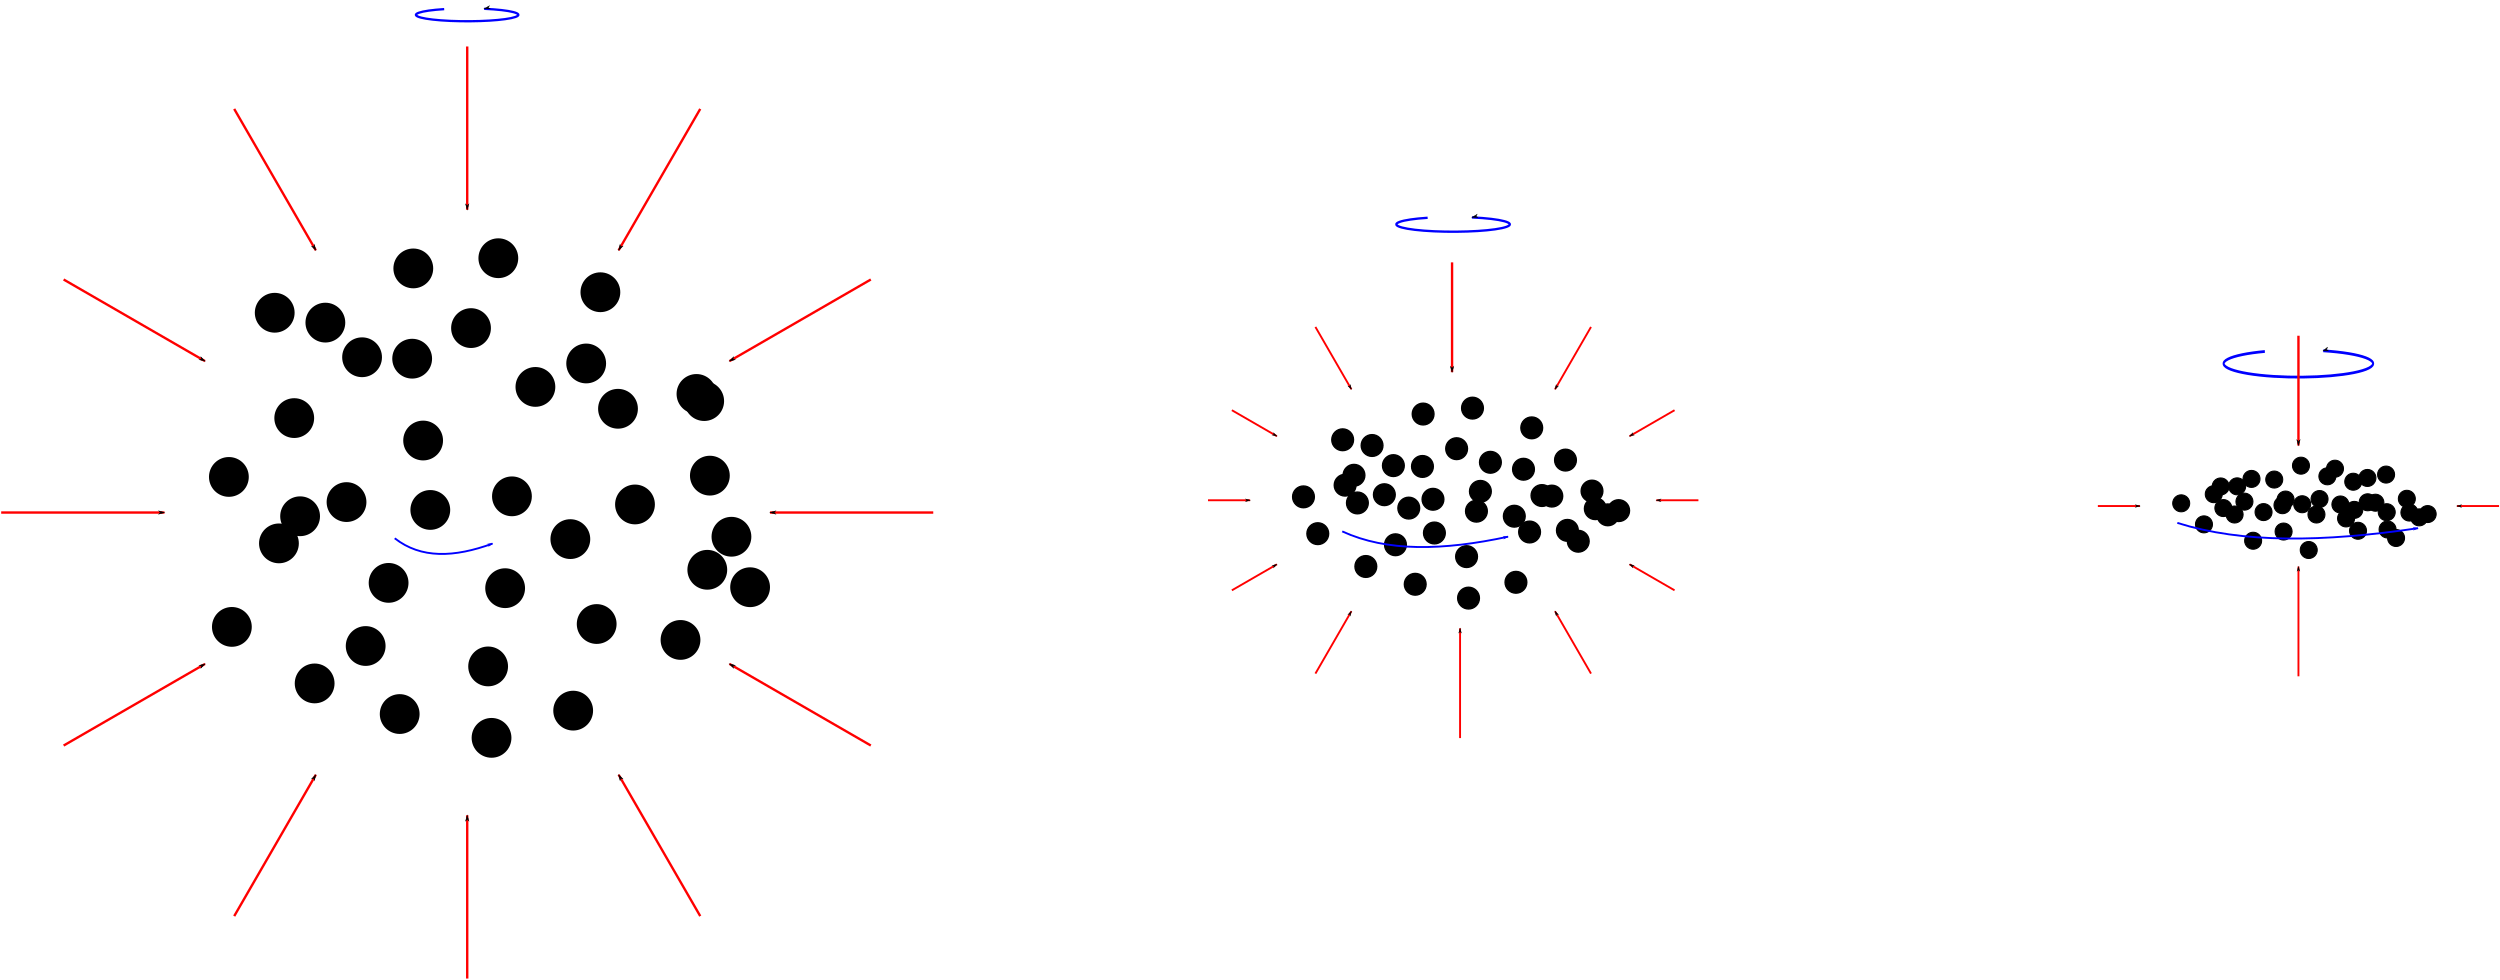 <?xml version="1.0" encoding="UTF-8" standalone="no"?>
<!-- Created with Inkscape (http://www.inkscape.org/) -->

<svg
   xmlns:dc="http://purl.org/dc/elements/1.1/"
   xmlns:cc="http://creativecommons.org/ns#"
   xmlns:rdf="http://www.w3.org/1999/02/22-rdf-syntax-ns#"
   xmlns:svg="http://www.w3.org/2000/svg"
   xmlns="http://www.w3.org/2000/svg"
   xmlns:xlink="http://www.w3.org/1999/xlink"
   xmlns:sodipodi="http://sodipodi.sourceforge.net/DTD/sodipodi-0.dtd"
   xmlns:inkscape="http://www.inkscape.org/namespaces/inkscape"
   inkscape:version="0.48.1 r9760"
   version="1.1"
   id="svg2"
   height="411.452"
   width="1049.903"
   sodipodi:docname="disk_collapse.svg">
  <sodipodi:namedview
     id="base"
     pagecolor="#ffffff"
     bordercolor="#666666"
     borderopacity="1.0"
     inkscape:pageopacity="0.0"
     inkscape:pageshadow="2"
     inkscape:zoom="0.7"
     inkscape:cx="391.04883"
     inkscape:cy="104.10387"
     inkscape:document-units="px"
     inkscape:current-layer="layer1"
     showgrid="false"
     inkscape:object-nodes="true"
     inkscape:snap-object-midpoints="true"
     inkscape:snap-global="false"
     inkscape:object-paths="false"
     inkscape:snap-smooth-nodes="true"
     fit-margin-top="0"
     fit-margin-left="0"
     fit-margin-right="0"
     fit-margin-bottom="0" />
  <defs
     id="defs4">
    <marker
       inkscape:stockid="Arrow1Lstart"
       orient="auto"
       refY="0"
       refX="0"
       id="Arrow1Lstart"
       style="overflow:visible">
      <path
         id="path3903"
         d="M 0,0 5,-5 -12.5,0 5,5 0,0 z"
         style="fill-rule:evenodd;stroke:#000000;stroke-width:1pt;marker-start:none"
         transform="matrix(0.8,0,0,0.8,10,0)"
         inkscape:connector-curvature="0" />
    </marker>
    <marker
       inkscape:stockid="Arrow1Lend"
       orient="auto"
       refY="0"
       refX="0"
       id="Arrow1Lend"
       style="overflow:visible">
      <path
         id="path3906"
         d="M 0,0 5,-5 -12.5,0 5,5 0,0 z"
         style="fill-rule:evenodd;stroke:#000000;stroke-width:1pt;marker-start:none"
         transform="matrix(-0.8,0,0,-0.8,-10,0)"
         inkscape:connector-curvature="0" />
    </marker>
    <marker
       inkscape:stockid="Arrow1Lendk"
       orient="auto"
       refY="0"
       refX="0"
       id="Arrow1Lendk"
       style="overflow:visible">
      <path
         id="path6342"
         d="M 0,0 5,-5 -12.5,0 5,5 0,0 z"
         style="fill:#0000ff;fill-rule:evenodd;stroke:#0000ff;stroke-width:1pt;marker-start:none"
         transform="matrix(-0.8,0,0,-0.8,-10,0)"
         inkscape:connector-curvature="0" />
    </marker>
    <marker
       inkscape:stockid="Arrow1Lend9"
       orient="auto"
       refY="0"
       refX="0"
       id="Arrow1Lend9"
       style="overflow:visible">
      <path
         id="path6345"
         d="M 0,0 5,-5 -12.5,0 5,5 0,0 z"
         style="fill:#0000ff;fill-rule:evenodd;stroke:#0000ff;stroke-width:1pt;marker-start:none"
         transform="matrix(-0.8,0,0,-0.8,-10,0)"
         inkscape:connector-curvature="0" />
    </marker>
    <marker
       inkscape:stockid="Arrow1LendP"
       orient="auto"
       refY="0"
       refX="0"
       id="Arrow1LendP"
       style="overflow:visible">
      <path
         id="path6348"
         d="M 0,0 5,-5 -12.5,0 5,5 0,0 z"
         style="fill:#0000ff;fill-rule:evenodd;stroke:#0000ff;stroke-width:1pt;marker-start:none"
         transform="matrix(-0.8,0,0,-0.8,-10,0)"
         inkscape:connector-curvature="0" />
    </marker>
  </defs>
  <g
     inkscape:label="Calque 1"
     inkscape:groupmode="layer"
     id="layer1"
     transform="translate(53.357,-18.553)">
    <path
       sodipodi:type="arc"
       style="fill:#000000;fill-opacity:1;fill-rule:evenodd;stroke:#000000;stroke-width:1;stroke-miterlimit:10;stroke-opacity:1;stroke-dasharray:none;stroke-dashoffset:0"
       id="path2985"
       sodipodi:cx="41.42857"
       sodipodi:cy="182.36218"
       sodipodi:rx="7.857142"
       sodipodi:ry="7.857142"
       d="m 49.286,182.362 c 0,4.339 -3.518,7.857 -7.857,7.857 -4.339,0 -7.857,-3.518 -7.857,-7.857 0,-4.339 3.518,-7.857 7.857,-7.857 4.339,0 7.857,3.518 7.857,7.857 z"
       transform="translate(130.064,-1.32)" />
    <use
       x="0"
       y="0"
       xlink:href="#path2985"
       id="use3755"
       transform="translate(-98.818,54.321)"
       width="744.094"
       height="1052.362" />
    <use
       height="1052.362"
       width="744.094"
       transform="translate(-72.792,-12.456)"
       id="use3757"
       xlink:href="#path2985"
       y="0"
       x="0" />
    <use
       height="1052.362"
       width="744.094"
       transform="translate(-9.855,45.952)"
       id="use3807"
       xlink:href="#path2985"
       y="0"
       x="0" />
    <use
       height="1052.362"
       width="744.094"
       transform="translate(-12.712,84.524)"
       id="use3809"
       xlink:href="#path2985"
       y="0"
       x="0" />
    <use
       height="1052.362"
       width="744.094"
       transform="translate(15.86,135.952)"
       id="use3811"
       xlink:href="#path2985"
       y="0"
       x="0" />
    <use
       height="1052.362"
       width="744.094"
       transform="translate(-18.426,147.381)"
       id="use3813"
       xlink:href="#path2985"
       y="0"
       x="0" />
    <use
       height="1052.362"
       width="744.094"
       transform="translate(-19.855,117.381)"
       id="use3815"
       xlink:href="#path2985"
       y="0"
       x="0" />
    <use
       height="1052.362"
       width="744.094"
       transform="translate(-56.997,137.381)"
       id="use3817"
       xlink:href="#path2985"
       y="0"
       x="0" />
    <use
       height="1052.362"
       width="744.094"
       transform="translate(-92.712,124.524)"
       id="use3819"
       xlink:href="#path2985"
       y="0"
       x="0" />
    <use
       height="1052.362"
       width="744.094"
       transform="translate(-71.283,108.809)"
       id="use3821"
       xlink:href="#path2985"
       y="0"
       x="0" />
    <use
       height="1052.362"
       width="744.094"
       transform="translate(27.288,-39.762)"
       id="use3823"
       xlink:href="#path2985"
       y="0"
       x="0" />
    <use
       height="1052.362"
       width="744.094"
       transform="translate(-15.569,-54.048)"
       id="use3825"
       xlink:href="#path2985"
       y="0"
       x="0" />
    <use
       height="1052.362"
       width="744.094"
       transform="translate(-51.283,-49.762)"
       id="use3827"
       xlink:href="#path2985"
       y="0"
       x="0" />
    <use
       height="1052.362"
       width="744.094"
       transform="translate(-101.283,13.095)"
       id="use3829"
       xlink:href="#path2985"
       y="0"
       x="0" />
    <use
       x="0"
       y="0"
       xlink:href="#path2985"
       id="use3759"
       transform="translate(-44.14,51.667)"
       width="744.094"
       height="1052.362" />
    <use
       height="1052.362"
       width="744.094"
       transform="translate(82.327,62.924)"
       id="use3761"
       xlink:href="#path2985"
       y="0"
       x="0" />
    <use
       x="0"
       y="0"
       xlink:href="#path2985"
       id="use3763"
       transform="translate(-51.759,-11.853)"
       width="744.094"
       height="1052.362" />
    <use
       height="1052.362"
       width="744.094"
       transform="translate(70.88,5.952)"
       id="use3765"
       xlink:href="#path2985"
       y="0"
       x="0" />
    <use
       x="0"
       y="0"
       xlink:href="#path2985"
       id="use3767"
       transform="translate(21.323,-9.845)"
       width="744.094"
       height="1052.362" />
    <use
       height="1052.362"
       width="744.094"
       transform="translate(60.934,106.257)"
       id="use3769"
       xlink:href="#path2985"
       y="0"
       x="0" />
    <use
       x="0"
       y="0"
       xlink:href="#path2985"
       id="use3771"
       transform="translate(-79.324,48.366)"
       width="744.094"
       height="1052.362" />
    <use
       height="1052.362"
       width="744.094"
       transform="translate(-128.73,37.804)"
       id="use3773"
       xlink:href="#path2985"
       y="0"
       x="0" />
    <use
       x="0"
       y="0"
       xlink:href="#path2985"
       id="use3775"
       transform="translate(-109.482,-31.146)"
       width="744.094"
       height="1052.362" />
    <use
       height="1052.362"
       width="744.094"
       transform="translate(-47.153,22.514)"
       id="use3777"
       xlink:href="#path2985"
       y="0"
       x="0" />
    <use
       x="0"
       y="0"
       xlink:href="#path2985"
       id="use3779"
       transform="translate(34.685,9.181)"
       width="744.094"
       height="1052.362" />
    <use
       height="1052.362"
       width="744.094"
       transform="translate(-88.209,-27.002)"
       id="use3781"
       xlink:href="#path2985"
       y="0"
       x="0" />
    <use
       x="0"
       y="0"
       xlink:href="#path2985"
       id="use3783"
       transform="translate(-61.654,82.296)"
       width="744.094"
       height="1052.362" />
    <use
       height="1052.362"
       width="744.094"
       transform="translate(41.821,49.362)"
       id="use3785"
       xlink:href="#path2985"
       y="0"
       x="0" />
    <use
       x="0"
       y="0"
       xlink:href="#path2985"
       id="use3787"
       transform="translate(25.731,99.576)"
       width="744.094"
       height="1052.362" />
    <use
       height="1052.362"
       width="744.094"
       transform="translate(-107.709,65.709)"
       id="use3789"
       xlink:href="#path2985"
       y="0"
       x="0" />
    <use
       x="0"
       y="0"
       xlink:href="#path2985"
       id="use3791"
       transform="translate(67.638,2.953)"
       width="744.094"
       height="1052.362" />
    <use
       height="1052.362"
       width="744.094"
       transform="translate(73.267,37.264)"
       id="use3793"
       xlink:href="#path2985"
       y="0"
       x="0" />
    <use
       x="0"
       y="0"
       xlink:href="#path2985"
       id="use3795"
       transform="translate(-127.474,100.784)"
       width="744.094"
       height="1052.362" />
    <use
       height="1052.362"
       width="744.094"
       transform="translate(72.186,76.8)"
       id="use3797"
       xlink:href="#path2985"
       y="0"
       x="0" />
    <use
       x="0"
       y="0"
       xlink:href="#path2985"
       id="use3799"
       transform="translate(14.671,63.916)"
       width="744.094"
       height="1052.362" />
    <use
       height="1052.362"
       width="744.094"
       transform="translate(90.162,84.122)"
       id="use3801"
       xlink:href="#path2985"
       y="0"
       x="0" />
    <use
       x="0"
       y="0"
       xlink:href="#path2985"
       id="use3803"
       transform="translate(-27.04,-24.7)"
       width="744.094"
       height="1052.362" />
    <path
       style="fill:none;stroke:#ff0000;stroke-width:1;stroke-miterlimit:10;stroke-opacity:1;stroke-dasharray:none;stroke-dashoffset:0;marker-end:url(#Arrow1Lend)"
       d="m 142.857,38.076 0,68.571"
       id="path3898"
       inkscape:connector-curvature="0"
       inkscape:transform-center-y="-161.42857" />
    <use
       id="use4346"
       inkscape:transform-center-y="-161.42857"
       xlink:href="#path3898"
       y="0"
       x="0"
       transform="matrix(0.866,0.5,-0.5,0.866,136.035,-40.107)"
       width="1"
       height="1" />
    <use
       id="use4348"
       inkscape:transform-center-y="-161.42857"
       xlink:href="#path3898"
       y="0"
       x="0"
       transform="matrix(0.5,0.866,-0.866,0.5,273.897,-6.823)"
       width="1"
       height="1" />
    <use
       id="use4350"
       inkscape:transform-center-y="-161.42857"
       xlink:href="#path3898"
       y="0"
       x="0"
       transform="matrix(0,1,-1,0,376.648,90.934)"
       width="1"
       height="1" />
    <use
       id="use4352"
       inkscape:transform-center-y="-161.42857"
       xlink:href="#path3898"
       y="0"
       x="0"
       transform="matrix(-0.5,0.866,-0.866,-0.5,416.754,226.968)"
       width="1"
       height="1" />
    <use
       id="use4354"
       inkscape:transform-center-y="-161.42857"
       xlink:href="#path3898"
       y="0"
       x="0"
       transform="matrix(-0.866,0.5,-0.5,-0.866,383.47,364.831)"
       width="1"
       height="1" />
    <use
       id="use4356"
       inkscape:transform-center-y="-161.42857"
       xlink:href="#path3898"
       y="0"
       x="0"
       transform="matrix(-1,0,0,-1,285.714,467.581)"
       width="1"
       height="1" />
    <use
       id="use4358"
       inkscape:transform-center-y="-161.42857"
       xlink:href="#path3898"
       y="0"
       x="0"
       transform="matrix(-0.866,-0.5,0.5,-0.866,149.68,507.688)"
       width="1"
       height="1" />
    <use
       id="use4360"
       inkscape:transform-center-y="-161.42857"
       xlink:href="#path3898"
       y="0"
       x="0"
       transform="matrix(-0.5,-0.866,0.866,-0.5,11.817,474.404)"
       width="1"
       height="1" />
    <use
       id="use4362"
       inkscape:transform-center-y="-161.42857"
       xlink:href="#path3898"
       y="0"
       x="0"
       transform="matrix(0,-1,1,0,-90.934,376.648)"
       width="1"
       height="1" />
    <use
       id="use4364"
       inkscape:transform-center-y="-161.42857"
       xlink:href="#path3898"
       y="0"
       x="0"
       transform="matrix(0.5,-0.866,0.866,0.5,-131.04,240.613)"
       width="1"
       height="1" />
    <use
       x="0"
       y="0"
       xlink:href="#path3898"
       inkscape:transform-center-y="-139.80124"
       id="use4344"
       transform="matrix(0.866,-0.5,0.5,0.866,-97.756,102.751)"
       width="744.094"
       height="1052.362"
       inkscape:transform-center-x="80.714286" />
    <use
       height="1052.362"
       width="744.094"
       transform="matrix(0.581,0,0,0.581,417.062,124.585)"
       id="use4368"
       xlink:href="#path2985"
       y="0"
       x="0" />
    <use
       x="0"
       y="0"
       xlink:href="#path2985"
       id="use4370"
       transform="matrix(0.581,0,0,0.581,432.172,108.911)"
       width="744.094"
       height="1052.362" />
    <use
       x="0"
       y="0"
       xlink:href="#path2985"
       id="use4372"
       transform="matrix(0.581,0,0,0.581,468.713,119.726)"
       width="744.094"
       height="1052.362" />
    <use
       x="0"
       y="0"
       xlink:href="#path2985"
       id="use4374"
       transform="matrix(0.581,0,0,0.581,467.054,128.046)"
       width="744.094"
       height="1052.362" />
    <use
       x="0"
       y="0"
       xlink:href="#path2985"
       id="use4376"
       transform="matrix(0.581,0,0,0.581,483.642,157.909)"
       width="744.094"
       height="1052.362" />
    <use
       x="0"
       y="0"
       xlink:href="#path2985"
       id="use4378"
       transform="matrix(0.581,0,0,0.581,463.736,164.546)"
       width="744.094"
       height="1052.362" />
    <use
       x="0"
       y="0"
       xlink:href="#path2985"
       id="use4380"
       transform="matrix(0.581,0,0,0.581,462.907,147.125)"
       width="744.094"
       height="1052.362" />
    <use
       x="0"
       y="0"
       xlink:href="#path2985"
       id="use4382"
       transform="matrix(0.581,0,0,0.581,441.342,158.739)"
       width="744.094"
       height="1052.362" />
    <use
       x="0"
       y="0"
       xlink:href="#path2985"
       id="use4384"
       transform="matrix(0.581,0,0,0.581,420.607,151.273)"
       width="744.094"
       height="1052.362" />
    <use
       x="0"
       y="0"
       xlink:href="#path2985"
       id="use4386"
       transform="matrix(0.581,0,0,0.581,433.048,142.148)"
       width="744.094"
       height="1052.362" />
    <use
       x="0"
       y="0"
       xlink:href="#path2985"
       id="use4388"
       transform="matrix(0.581,0,0,0.581,490.277,93.055)"
       width="744.094"
       height="1052.362" />
    <use
       x="0"
       y="0"
       xlink:href="#path2985"
       id="use4390"
       transform="matrix(0.581,0,0,0.581,465.395,84.76)"
       width="744.094"
       height="1052.362" />
    <use
       x="0"
       y="0"
       xlink:href="#path2985"
       id="use4392"
       transform="matrix(0.581,0,0,0.581,444.66,87.249)"
       width="744.094"
       height="1052.362" />
    <use
       x="0"
       y="0"
       xlink:href="#path2985"
       id="use4394"
       transform="matrix(0.581,0,0,0.581,415.631,112.965)"
       width="744.094"
       height="1052.362" />
    <use
       height="1052.362"
       width="744.094"
       transform="matrix(0.581,0,0,0.581,448.807,123.044)"
       id="use4396"
       xlink:href="#path2985"
       y="0"
       x="0" />
    <use
       x="0"
       y="0"
       xlink:href="#path2985"
       id="use4398"
       transform="matrix(0.581,0,0,0.581,522.232,129.581)"
       width="744.094"
       height="1052.362" />
    <use
       height="1052.362"
       width="744.094"
       transform="matrix(0.581,0,0,0.581,444.384,109.262)"
       id="use4400"
       xlink:href="#path2985"
       y="0"
       x="0" />
    <use
       x="0"
       y="0"
       xlink:href="#path2985"
       id="use4402"
       transform="matrix(0.581,0,0,0.581,515.586,119.601)"
       width="744.094"
       height="1052.362" />
    <use
       height="1052.362"
       width="744.094"
       transform="matrix(0.581,0,0,0.581,486.814,110.428)"
       id="use4404"
       xlink:href="#path2985"
       y="0"
       x="0" />
    <use
       x="0"
       y="0"
       xlink:href="#path2985"
       id="use4406"
       transform="matrix(0.581,0,0,0.581,509.812,140.666)"
       width="744.094"
       height="1052.362" />
    <use
       height="1052.362"
       width="744.094"
       transform="matrix(0.581,0,0,0.581,428.38,121.128)"
       id="use4408"
       xlink:href="#path2985"
       y="0"
       x="0" />
    <use
       x="0"
       y="0"
       xlink:href="#path2985"
       id="use4410"
       transform="matrix(0.581,0,0,0.581,394.417,122.033)"
       width="744.094"
       height="1052.362" />
    <use
       height="1052.362"
       width="744.094"
       transform="matrix(0.581,0,0,0.581,410.87,98.058)"
       id="use4412"
       xlink:href="#path2985"
       y="0"
       x="0" />
    <use
       x="0"
       y="0"
       xlink:href="#path2985"
       id="use4414"
       transform="matrix(0.581,0,0,0.581,449.404,137.204)"
       width="744.094"
       height="1052.362" />
    <use
       height="1052.362"
       width="744.094"
       transform="matrix(0.581,0,0,0.581,494.572,121.476)"
       id="use4416"
       xlink:href="#path2985"
       y="0"
       x="0" />
    <use
       x="0"
       y="0"
       xlink:href="#path2985"
       id="use4418"
       transform="matrix(0.581,0,0,0.581,423.222,100.465)"
       width="744.094"
       height="1052.362" />
    <use
       height="1052.362"
       width="744.094"
       transform="matrix(0.581,0,0,0.581,438.639,126.752)"
       id="use4420"
       xlink:href="#path2985"
       y="0"
       x="0" />
    <use
       x="0"
       y="0"
       xlink:href="#path2985"
       id="use4422"
       transform="matrix(0.581,0,0,0.581,498.715,121.706)"
       width="744.094"
       height="1052.362" />
    <use
       height="1052.362"
       width="744.094"
       transform="matrix(0.581,0,0,0.581,489.373,136.786)"
       id="use4424"
       xlink:href="#path2985"
       y="0"
       x="0" />
    <use
       x="0"
       y="0"
       xlink:href="#path2985"
       id="use4426"
       transform="matrix(0.581,0,0,0.581,411.9,117.121)"
       width="744.094"
       height="1052.362" />
    <use
       height="1052.362"
       width="744.094"
       transform="matrix(0.581,0,0,0.581,504.45,106.585)"
       id="use4428"
       xlink:href="#path2985"
       y="0"
       x="0" />
    <use
       x="0"
       y="0"
       xlink:href="#path2985"
       id="use4430"
       transform="matrix(0.581,0,0,0.581,516.972,126.999)"
       width="744.094"
       height="1052.362" />
    <use
       height="1052.362"
       width="744.094"
       transform="matrix(0.581,0,0,0.581,400.425,137.488)"
       id="use4432"
       xlink:href="#path2985"
       y="0"
       x="0" />
    <use
       x="0"
       y="0"
       xlink:href="#path2985"
       id="use4434"
       transform="matrix(0.581,0,0,0.581,505.25,136.104)"
       width="744.094"
       height="1052.362" />
    <use
       height="1052.362"
       width="744.094"
       transform="matrix(0.581,0,0,0.581,482.952,130.157)"
       id="use4436"
       xlink:href="#path2985"
       y="0"
       x="0" />
    <use
       x="0"
       y="0"
       xlink:href="#path2985"
       id="use4438"
       transform="matrix(0.581,0,0,0.581,526.781,127.812)"
       width="744.094"
       height="1052.362" />
    <use
       height="1052.362"
       width="744.094"
       transform="matrix(0.581,0,0,0.581,458.735,101.801)"
       id="use4440"
       xlink:href="#path2985"
       y="0"
       x="0" />
    <path
       inkscape:transform-center-y="-108.55178"
       inkscape:connector-curvature="0"
       id="path4444"
       d="m 556.454,128.74 0,46.11"
       style="fill:none;stroke:#ff0000;stroke-width:1;stroke-miterlimit:10;stroke-opacity:1;stroke-dasharray:none;stroke-dashoffset:0;marker-end:url(#Arrow1Lend)" />
    <path
       inkscape:transform-center-y="-161.42857"
       inkscape:connector-curvature="0"
       id="use4456"
       d="m 559.816,328.521 0,-46.111"
       style="fill:none;stroke:#ff0000;stroke-width:0.8;stroke-miterlimit:10;stroke-opacity:1;stroke-dasharray:none;stroke-dashoffset:0;marker-end:url(#Arrow1Lend)" />
    <path
       inkscape:transform-center-y="-161.42857"
       inkscape:connector-curvature="0"
       id="use4462"
       d="m 453.956,228.645 17.703,0"
       style="fill:none;stroke:#ff0000;stroke-width:0.8;stroke-miterlimit:10;stroke-opacity:1;stroke-dasharray:none;stroke-dashoffset:0;marker-end:url(#Arrow1Lend)" />
    <path
       inkscape:transform-center-y="-161.42857"
       inkscape:connector-curvature="0"
       id="use4464"
       d="m 463.978,190.823 18.913,10.921"
       style="fill:none;stroke:#ff0000;stroke-width:0.8;stroke-miterlimit:10;stroke-opacity:1;stroke-dasharray:none;stroke-dashoffset:0;marker-end:url(#Arrow1Lend)" />
    <path
       inkscape:transform-center-y="-161.42857"
       inkscape:connector-curvature="0"
       id="use4466"
       d="m 499.068,155.858 15.119,26.191"
       style="fill:none;stroke:#ff0000;stroke-width:0.8;stroke-miterlimit:10;stroke-opacity:1;stroke-dasharray:none;stroke-dashoffset:0;marker-end:url(#Arrow1Lend)" />
    <path
       transform="matrix(0.424,0,0,0.396,108.302,41.391)"
       d="m 98.265,-48.334 c 26.405,1.247 40.273,5.127 30.974,8.668 -9.299,3.54 -38.242,5.4 -64.648,4.153 -26.405,-1.247 -40.273,-5.127 -30.974,-8.668 4.356,-1.659 13.338,-3.026 25.058,-3.816"
       sodipodi:ry="6.7961078"
       sodipodi:rx="50.688725"
       sodipodi:cy="-41.923531"
       sodipodi:cx="81.428574"
       id="path4652"
       style="fill:none;stroke:#0000ff;stroke-width:2.441;stroke-miterlimit:10;stroke-opacity:1;stroke-dasharray:none;stroke-dashoffset:0;marker-start:url(#Arrow1Lstart);marker-end:none"
       sodipodi:type="arc"
       sodipodi:start="5.0509811"
       sodipodi:end="10.530077"
       sodipodi:open="true" />
    <use
       height="1052.362"
       width="744.094"
       transform="matrix(0.581,0,0,0.581,472.919,107.516)"
       id="use5320"
       xlink:href="#path2985"
       y="0"
       x="0" />
    <path
       sodipodi:open="true"
       sodipodi:end="10.530077"
       sodipodi:start="5.0509811"
       sodipodi:type="arc"
       style="fill:none;stroke:#0000ff;stroke-width:2.161;stroke-miterlimit:10;stroke-opacity:1;stroke-dasharray:none;stroke-dashoffset:0;marker-start:url(#Arrow1Lstart);marker-end:none"
       id="path5322"
       sodipodi:cx="81.428574"
       sodipodi:cy="-41.923531"
       sodipodi:rx="50.688725"
       sodipodi:ry="6.7961078"
       d="m 98.265,-48.334 c 26.405,1.247 40.273,5.127 30.974,8.668 -9.299,3.54 -38.242,5.4 -64.648,4.153 -26.405,-1.247 -40.273,-5.127 -30.974,-8.668 4.356,-1.659 13.338,-3.026 25.058,-3.816"
       transform="matrix(0.47,0,0,0.455,518.613,131.851)" />
    <use
       x="0"
       y="0"
       xlink:href="#path2985"
       id="use5324"
       transform="matrix(0.454,0,0,0.454,802.513,149.728)"
       width="744.094"
       height="1052.362" />
    <use
       height="1052.362"
       width="744.094"
       transform="matrix(0.454,0,0,0.454,814.329,137.481)"
       id="use5326"
       xlink:href="#path2985"
       y="0"
       x="0" />
    <use
       height="1052.362"
       width="744.094"
       transform="matrix(0.454,0,0,0.454,842.904,145.931)"
       id="use5328"
       xlink:href="#path2985"
       y="0"
       x="0" />
    <use
       height="1052.362"
       width="744.094"
       transform="matrix(0.454,0,0,0.454,841.607,152.432)"
       id="use5330"
       xlink:href="#path2985"
       y="0"
       x="0" />
    <use
       height="1052.362"
       width="744.094"
       transform="matrix(0.454,0,0,0.454,871.118,151.46)"
       id="use5332"
       xlink:href="#path2985"
       y="0"
       x="0" />
    <use
       height="1052.362"
       width="744.094"
       transform="matrix(0.454,0,0,0.454,857.497,150.488)"
       id="use5334"
       xlink:href="#path2985"
       y="0"
       x="0" />
    <use
       height="1052.362"
       width="744.094"
       transform="matrix(0.454,0,0,0.454,838.364,167.34)"
       id="use5336"
       xlink:href="#path2985"
       y="0"
       x="0" />
    <use
       height="1052.362"
       width="744.094"
       transform="matrix(0.454,0,0,0.454,851.66,148.219)"
       id="use5338"
       xlink:href="#path2985"
       y="0"
       x="0" />
    <use
       height="1052.362"
       width="744.094"
       transform="matrix(0.454,0,0,0.454,807.232,152.432)"
       id="use5340"
       xlink:href="#path2985"
       y="0"
       x="0" />
    <use
       height="1052.362"
       width="744.094"
       transform="matrix(0.454,0,0,0.454,815.015,163.451)"
       id="use5342"
       xlink:href="#path2985"
       y="0"
       x="0" />
    <use
       height="1052.362"
       width="744.094"
       transform="matrix(0.454,0,0,0.454,863.01,137.083)"
       id="use5344"
       xlink:href="#path2985"
       y="0"
       x="0" />
    <use
       height="1052.362"
       width="744.094"
       transform="matrix(0.454,0,0,0.454,849.39,133.194)"
       id="use5346"
       xlink:href="#path2985"
       y="0"
       x="0" />
    <use
       height="1052.362"
       width="744.094"
       transform="matrix(0.454,0,0,0.454,828.635,146.158)"
       id="use5348"
       xlink:href="#path2985"
       y="0"
       x="0" />
    <use
       height="1052.362"
       width="744.094"
       transform="matrix(0.454,0,0,0.454,801.394,140.648)"
       id="use5350"
       xlink:href="#path2985"
       y="0"
       x="0" />
    <use
       x="0"
       y="0"
       xlink:href="#path2985"
       id="use5352"
       transform="matrix(0.454,0,0,0.454,827.338,148.524)"
       width="744.094"
       height="1052.362" />
    <use
       height="1052.362"
       width="744.094"
       transform="matrix(0.454,0,0,0.454,884.756,153.632)"
       id="use5354"
       xlink:href="#path2985"
       y="0"
       x="0" />
    <use
       x="0"
       y="0"
       xlink:href="#path2985"
       id="use5356"
       transform="matrix(0.454,0,0,0.454,823.879,137.755)"
       width="744.094"
       height="1052.362" />
    <use
       height="1052.362"
       width="744.094"
       transform="matrix(0.454,0,0,0.454,879.559,145.833)"
       id="use5358"
       xlink:href="#path2985"
       y="0"
       x="0" />
    <use
       x="0"
       y="0"
       xlink:href="#path2985"
       id="use5360"
       transform="matrix(0.454,0,0,0.454,857.059,138.666)"
       width="744.094"
       height="1052.362" />
    <use
       height="1052.362"
       width="744.094"
       transform="matrix(0.454,0,0,0.454,875.043,162.293)"
       id="use5362"
       xlink:href="#path2985"
       y="0"
       x="0" />
    <use
       x="0"
       y="0"
       xlink:href="#path2985"
       id="use5364"
       transform="matrix(0.454,0,0,0.454,811.364,147.027)"
       width="744.094"
       height="1052.362" />
    <use
       height="1052.362"
       width="744.094"
       transform="matrix(0.454,0,0,0.454,784.805,147.734)"
       id="use5366"
       xlink:href="#path2985"
       y="0"
       x="0" />
    <use
       x="0"
       y="0"
       xlink:href="#path2985"
       id="use5368"
       transform="matrix(0.454,0,0,0.454,835.614,148.122)"
       width="744.094"
       height="1052.362" />
    <use
       height="1052.362"
       width="744.094"
       transform="matrix(0.454,0,0,0.454,827.805,159.588)"
       id="use5370"
       xlink:href="#path2985"
       y="0"
       x="0" />
    <use
       x="0"
       y="0"
       xlink:href="#path2985"
       id="use5372"
       transform="matrix(0.454,0,0,0.454,863.126,147.298)"
       width="744.094"
       height="1052.362" />
    <use
       height="1052.362"
       width="744.094"
       transform="matrix(0.454,0,0,0.454,808.303,140.604)"
       id="use5374"
       xlink:href="#path2985"
       y="0"
       x="0" />
    <use
       x="0"
       y="0"
       xlink:href="#path2985"
       id="use5376"
       transform="matrix(0.454,0,0,0.454,819.387,151.421)"
       width="744.094"
       height="1052.362" />
    <use
       height="1052.362"
       width="744.094"
       transform="matrix(0.454,0,0,0.454,866.365,147.478)"
       id="use5378"
       xlink:href="#path2985"
       y="0"
       x="0" />
    <use
       x="0"
       y="0"
       xlink:href="#path2985"
       id="use5380"
       transform="matrix(0.454,0,0,0.454,859.061,159.262)"
       width="744.094"
       height="1052.362" />
    <use
       height="1052.362"
       width="744.094"
       transform="matrix(0.454,0,0,0.454,798.477,143.895)"
       id="use5382"
       xlink:href="#path2985"
       y="0"
       x="0" />
    <use
       x="0"
       y="0"
       xlink:href="#path2985"
       id="use5384"
       transform="matrix(0.454,0,0,0.454,870.85,135.663)"
       width="744.094"
       height="1052.362" />
    <use
       height="1052.362"
       width="744.094"
       transform="matrix(0.454,0,0,0.454,880.643,151.614)"
       id="use5386"
       xlink:href="#path2985"
       y="0"
       x="0" />
    <use
       x="0"
       y="0"
       xlink:href="#path2985"
       id="use5388"
       transform="matrix(0.454,0,0,0.454,794.368,156.569)"
       width="744.094"
       height="1052.362" />
    <use
       height="1052.362"
       width="744.094"
       transform="matrix(0.454,0,0,0.454,871.476,158.728)"
       id="use5390"
       xlink:href="#path2985"
       y="0"
       x="0" />
    <use
       x="0"
       y="0"
       xlink:href="#path2985"
       id="use5392"
       transform="matrix(0.454,0,0,0.454,854.039,154.082)"
       width="744.094"
       height="1052.362" />
    <use
       height="1052.362"
       width="744.094"
       transform="matrix(0.454,0,0,0.454,888.313,152.25)"
       id="use5394"
       xlink:href="#path2985"
       y="0"
       x="0" />
    <use
       x="0"
       y="0"
       xlink:href="#path2985"
       id="use5396"
       transform="matrix(0.454,0,0,0.454,835.102,131.925)"
       width="744.094"
       height="1052.362" />
    <use
       x="0"
       y="0"
       xlink:href="#path2985"
       id="use5424"
       transform="matrix(0.454,0,0,0.454,846.193,136.39)"
       width="744.094"
       height="1052.362" />
    <path
       transform="matrix(0.619,0,0,0.837,861.473,206.334)"
       d="m 98.265,-48.334 c 26.405,1.247 40.273,5.127 30.974,8.668 -9.299,3.54 -38.242,5.4 -64.648,4.153 -26.405,-1.247 -40.273,-5.127 -30.974,-8.668 4.356,-1.659 13.338,-3.026 25.058,-3.816"
       sodipodi:ry="6.7961078"
       sodipodi:rx="50.688725"
       sodipodi:cy="-41.923531"
       sodipodi:cx="81.428574"
       id="path5426"
       style="fill:none;stroke:#0000ff;stroke-width:1.389;stroke-miterlimit:10;stroke-opacity:1;stroke-dasharray:none;stroke-dashoffset:0;marker-start:url(#Arrow1Lstart);marker-end:none"
       sodipodi:type="arc"
       sodipodi:start="5.0509811"
       sodipodi:end="10.530077"
       sodipodi:open="true" />
    <path
       style="fill:none;stroke:#ff0000;stroke-width:0.8;stroke-miterlimit:10;stroke-opacity:1;stroke-dasharray:none;stroke-dashoffset:0;marker-end:url(#Arrow1Lend)"
       d="m 659.913,228.645 -17.703,0"
       id="path6085"
       inkscape:connector-curvature="0"
       inkscape:transform-center-y="-161.42857" />
    <path
       style="fill:none;stroke:#ff0000;stroke-width:0.8;stroke-miterlimit:10;stroke-opacity:1;stroke-dasharray:none;stroke-dashoffset:0;marker-end:url(#Arrow1Lend)"
       d="m 649.89,190.823 -18.913,10.921"
       id="path6087"
       inkscape:connector-curvature="0"
       inkscape:transform-center-y="-161.42857" />
    <path
       style="fill:none;stroke:#ff0000;stroke-width:0.8;stroke-miterlimit:10;stroke-opacity:1;stroke-dasharray:none;stroke-dashoffset:0;marker-end:url(#Arrow1Lend)"
       d="m 614.8,155.858 -15.119,26.191"
       id="path6089"
       inkscape:connector-curvature="0"
       inkscape:transform-center-y="-161.42857" />
    <path
       style="fill:none;stroke:#ff0000;stroke-width:0.8;stroke-miterlimit:10;stroke-opacity:1;stroke-dasharray:none;stroke-dashoffset:0;marker-end:url(#Arrow1Lend)"
       d="m 463.978,266.467 18.913,-10.921"
       id="path6099"
       inkscape:connector-curvature="0"
       inkscape:transform-center-y="-161.42857" />
    <path
       style="fill:none;stroke:#ff0000;stroke-width:0.8;stroke-miterlimit:10;stroke-opacity:1;stroke-dasharray:none;stroke-dashoffset:0;marker-end:url(#Arrow1Lend)"
       d="m 499.068,301.433 15.119,-26.191"
       id="path6101"
       inkscape:connector-curvature="0"
       inkscape:transform-center-y="-161.42857" />
    <path
       inkscape:transform-center-y="-161.42857"
       inkscape:connector-curvature="0"
       id="path6103"
       d="m 649.89,266.467 -18.913,-10.921"
       style="fill:none;stroke:#ff0000;stroke-width:0.8;stroke-miterlimit:10;stroke-opacity:1;stroke-dasharray:none;stroke-dashoffset:0;marker-end:url(#Arrow1Lend)" />
    <path
       inkscape:transform-center-y="-161.42857"
       inkscape:connector-curvature="0"
       id="path6105"
       d="m 614.8,301.433 -15.119,-26.191"
       style="fill:none;stroke:#ff0000;stroke-width:0.8;stroke-miterlimit:10;stroke-opacity:1;stroke-dasharray:none;stroke-dashoffset:0;marker-end:url(#Arrow1Lend)" />
    <path
       style="fill:none;stroke:#ff0000;stroke-width:1;stroke-miterlimit:10;stroke-opacity:1;stroke-dasharray:none;stroke-dashoffset:0;marker-end:url(#Arrow1Lend)"
       d="m 911.904,159.55 0,46.11"
       id="path6117"
       inkscape:connector-curvature="0"
       inkscape:transform-center-y="-108.55178" />
    <path
       style="fill:none;stroke:#ff0000;stroke-width:0.8;stroke-miterlimit:10;stroke-opacity:1;stroke-dasharray:none;stroke-dashoffset:0;marker-end:url(#Arrow1Lend)"
       d="m 911.904,302.579 0,-46.111"
       id="path6119"
       inkscape:connector-curvature="0"
       inkscape:transform-center-y="-161.42857" />
    <path
       style="fill:none;stroke:#ff0000;stroke-width:0.8;stroke-miterlimit:10;stroke-opacity:1;stroke-dasharray:none;stroke-dashoffset:0;marker-end:url(#Arrow1Lend)"
       d="m 827.662,231.065 17.703,0"
       id="path6121"
       inkscape:connector-curvature="0"
       inkscape:transform-center-y="-161.42857" />
    <path
       inkscape:transform-center-y="-161.42857"
       inkscape:connector-curvature="0"
       id="path6123"
       d="m 996.146,231.065 -17.703,0"
       style="fill:none;stroke:#ff0000;stroke-width:0.8;stroke-miterlimit:10;stroke-opacity:1;stroke-dasharray:none;stroke-dashoffset:0;marker-end:url(#Arrow1Lend)" />
    <path
       sodipodi:nodetypes="cc"
       inkscape:connector-curvature="0"
       id="path6144"
       d="m 112.408,244.615 c 11.062,8.642 24.943,8.111 41.085,2.228"
       style="fill:none;stroke:#0000ff;stroke-width:0.8;stroke-miterlimit:10;stroke-opacity:1;stroke-dasharray:none;stroke-dashoffset:0;marker-end:url(#Arrow1Lend9)" />
    <path
       style="fill:none;stroke:#0000ff;stroke-width:0.8;stroke-miterlimit:10;stroke-opacity:1;stroke-dasharray:none;stroke-dashoffset:0;marker-end:url(#Arrow1Lendk)"
       d="m 510.324,241.717 c 18.755,8.642 42.29,8.111 69.656,2.228"
       id="path6330"
       inkscape:connector-curvature="0"
       sodipodi:nodetypes="cc" />
    <path
       sodipodi:nodetypes="cc"
       inkscape:connector-curvature="0"
       id="path6332"
       d="m 861.039,238.146 c 27.217,8.642 61.37,8.111 101.085,2.228"
       style="fill:none;stroke:#0000ff;stroke-width:0.8;stroke-miterlimit:10;stroke-opacity:1;stroke-dasharray:none;stroke-dashoffset:0;marker-end:url(#Arrow1LendP)" />
  </g>
</svg>
